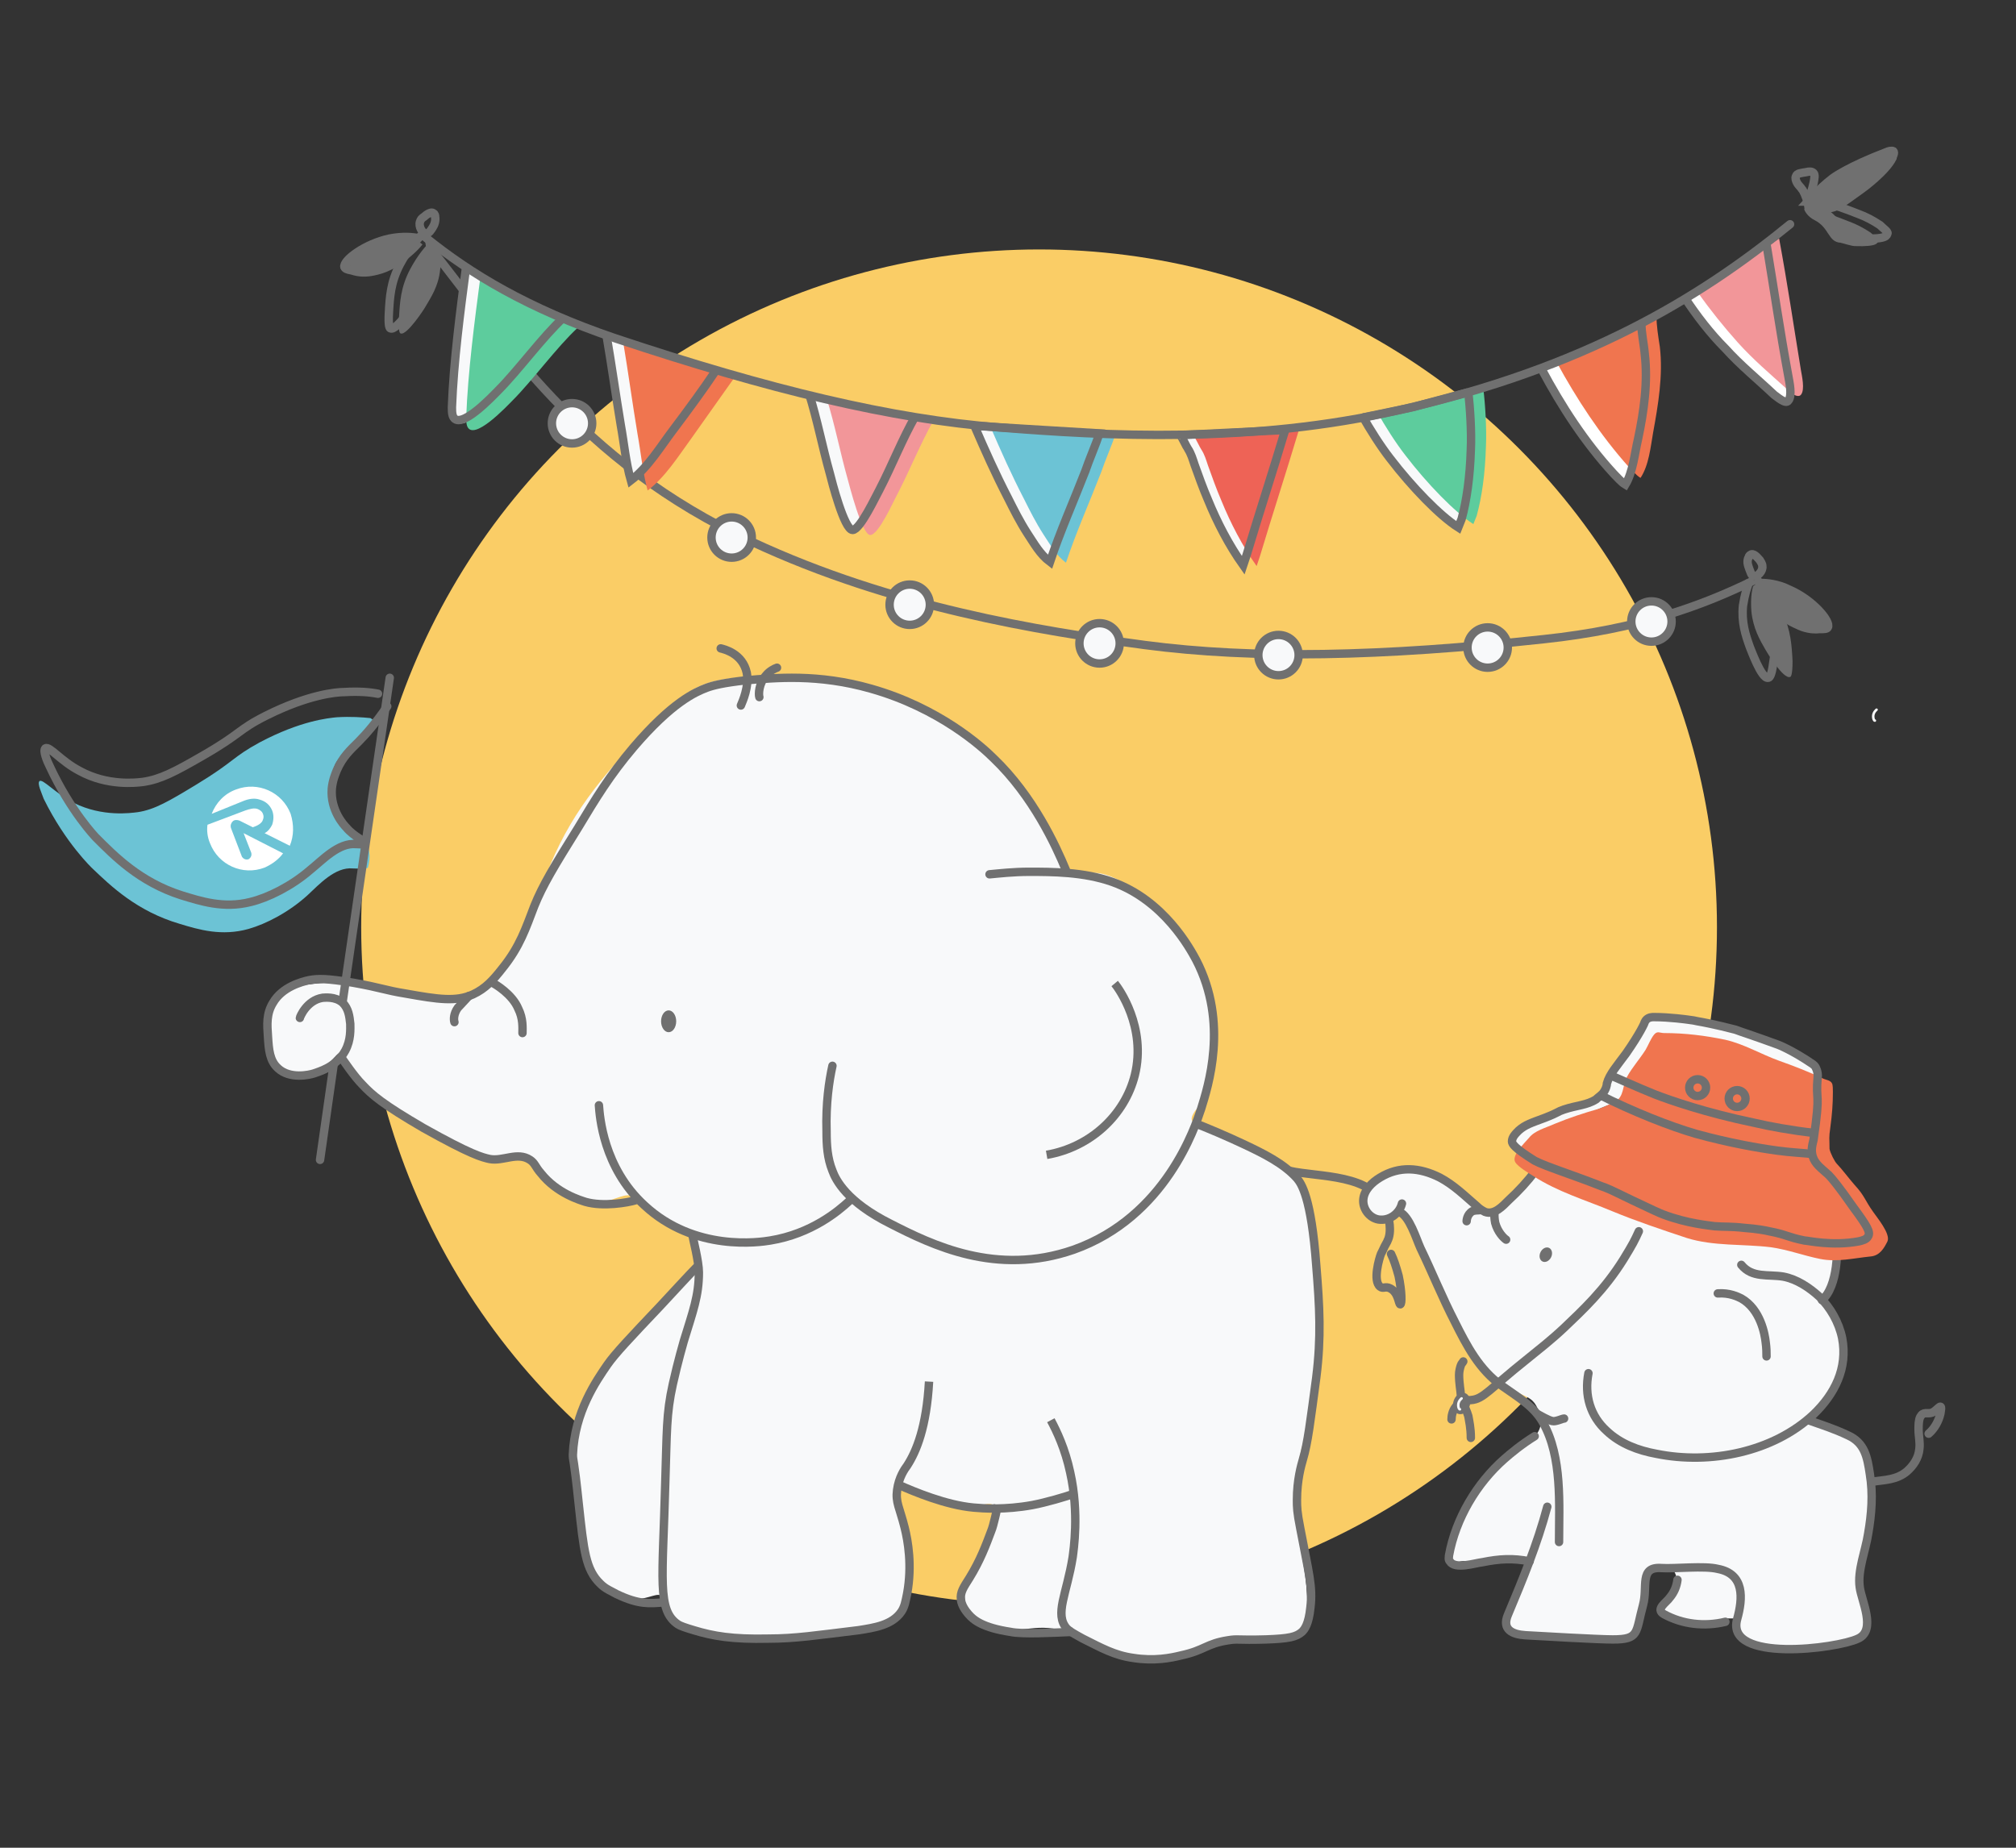 <?xml version="1.0" encoding="utf-8"?>
<!-- Generator: Adobe Illustrator 19.1.0, SVG Export Plug-In . SVG Version: 6.00 Build 0)  -->
<svg version="1.1" xmlns="http://www.w3.org/2000/svg" xmlns:xlink="http://www.w3.org/1999/xlink" x="0px" y="0px"
	 viewBox="0 0 240 220" style="enable-background:new 0 0 240 220;" xml:space="preserve">
<rect x="0" y="0" width="240" height="220" fill="#333333" stroke="none"/>
<style type="text/css">
	.st0{fill:#FACD66;}
	.st1{fill:#F8F9FA;}
	.st2{fill:#55B599;}
	.st3{fill:#F29699;}
	.st4{fill:#6CC3D5;}
	.st5{fill:none;stroke:#707070;stroke-linecap:round;stroke-miterlimit:10;}
	.st6{fill:#FFFFFF;}
	.st7{fill:#5DCC9D;}
	.st8{fill:#F0754F;}
	.st9{fill:none;stroke:#707070;stroke-miterlimit:10;}
	.st10{fill:#707070;}
	.st11{fill:none;stroke:#231F20;stroke-miterlimit:10;}
	.st12{fill:none;stroke:#8895A7;stroke-miterlimit:10;}
	.st13{fill:#707070;stroke:#231F20;stroke-width:2;stroke-miterlimit:10;}
	.st14{fill:#F3969A;}
	.st15{stroke:#707070;stroke-linecap:round;stroke-miterlimit:10;}
	.st16{fill:#6CC3D5;stroke:#707070;stroke-width:2;stroke-miterlimit:10;}
	.st17{fill:#F8F9FA;stroke:#707070;stroke-width:0;stroke-miterlimit:10;}
	.st18{fill:#F8F9FA;stroke:#F8F9FA;stroke-miterlimit:10;}
	.st19{fill:#707070;stroke:#707070;stroke-miterlimit:10;}
	.st20{fill:#DBEAF9;}
	.st21{fill:none;stroke:#FACD66;stroke-width:3;stroke-linecap:round;stroke-miterlimit:10;}
	.st22{fill:none;stroke:#F8F9FA;stroke-width:0.3;stroke-linecap:round;stroke-miterlimit:10;}
	.st23{fill:#F0754F;stroke:#707070;stroke-linecap:round;stroke-miterlimit:10;}
	.st24{fill:#F0754F;stroke:#707070;stroke-miterlimit:10;}
	.st25{fill:#F29699;stroke:#707070;stroke-miterlimit:10;}
	.st26{fill:#F0754F;stroke:#231F20;stroke-linecap:round;stroke-miterlimit:10;}
	.st27{fill:#707070;stroke:#707070;stroke-linecap:round;stroke-miterlimit:10;}
	.st28{fill:#F8F9FA;stroke:#707070;stroke-miterlimit:10;}
	.st29{fill:#EE6356;}
	.st30{fill:none;stroke:#6D6A69;stroke-linecap:round;stroke-miterlimit:10;}
	.st31{fill:#F9D6DA;}
	.st32{fill:none;stroke:#DC8537;stroke-miterlimit:10;}
	.st33{fill:none;stroke:#F29699;stroke-width:2;stroke-miterlimit:10;}
</style>
<g id="Layer_1">
	<circle class="st0" cx="123.7" cy="110.4" r="80.7"/>
	<path class="st5" d="M153.5,139.4c3.5,0.8,10,0.3,11.5,4.6c0.4,1,0.7,2.7,0.2,3.7c0,0.1-0.3,0.5-0.6,1.2c0,0-0.1,0.2-0.2,0.4
		c-0.2,0.5-1,3.2-0.1,3.9c0.4,0.3,0.6-0.1,1.2,0.2c1,0.5,1,1.9,1.2,1.9c0.2,0,0.2-1.5-0.2-3.4c-0.3-1.1-0.6-2-0.9-2.6"/>
	<path class="st1" d="M206.8,194.3c0.6,0.6,2.2,1.5,2.8,1.6c3.3,0.5,5.2,0.3,5.2,0.3c5.1,0.1,7-1.4,7.4-2c0.4-0.6-0.4-3.8-0.4-4.1
		c-0.1-1-0.1-1.3-0.3-2.5c-0.4-2.2,1-3.3,0.9-5.6c0-1.1,0.4-1.8,0.3-2.6c0-0.7,0.2-3.8,0.1-4.5c-0.3-2.2-1.4-3.2-2.3-3.9
		c-1-0.7-0.9-0.2-2.6-1.1c-0.8-0.4-0.8-0.3-1.6-0.6c-0.4-0.2-1.9,0.2-1.3-0.1c1.5-0.8,2.4-2,2.9-2.9c0.2-0.3,1.1-1.7,1.4-3.7
		c0.1-0.9,0.5-3.1-0.7-5.1c-1.5-2.5-1.2-2.3-2.3-3.8c-0.4-0.6,0.9,1.5,1.3,0.6c1.1-2.7,1.7-5.8,1.4-7.6c-0.3-1.6-5.3-7.7-8.1-10.6
		c-3.8-3.8-8.4-4.4-10.1-4.6c-0.7-0.1-3.1-0.3-6.2,0.2c-1.1,0.2-2.3,0.4-3.7,1c-0.4,0.2-3.6,2-6.2,5.1c-1.8,2.1-2.1,2.6-3.9,4.2
		c-1.7,1.5-2,2.5-3,2.5c-0.9,0-1.3-0.9-2.6-1.8c-1.5-1.1-1.1-1.2-2.3-1.9c-1.5-0.9-3.4-1.8-4.2-1.9c-0.9-0.1-2.2,0.1-3.3,0.6
		c-0.6,0.2-2.5,1.6-2.9,2.4c-0.4,0.8,0.5,2.5,1.1,2.8c0.5,0.3,0.9-0.1,1.8,0.2c0,0,1.2-0.8,1.7-0.3c1.5,1.4,3.8,8,5.3,11.3
		c0.8,1.7,1.8,3.9,3.8,6.2c1.3,1.4,2.8,2.6,3.2,2.9c1.7,1.3,2.8,1.1,3.5,2.4c0.5,0.9,0.8,2.1,0.2,3.1c-0.3,0.5-0.7,0.8-1,1
		c0,0-1.7,1-4.1,3.2c-1.2,1-0.5,0.9-3.6,5.4c-1,1.4-2,4.6-1.7,5.5c0.3,0.9,1.1,0.1,1.8,0.3c1.1,0.5,2.2-0.8,5.1-0.5
		c1.6,0.2,2.1,0.3,2.3,0.6c0.2,0.4-0.2,0.7-0.9,2c-0.4,0.7-0.7,1.7-1.4,3.6c-0.4,1.2-0.5,1.6-0.3,2c0.2,0.4,0.7,0.6,1.5,0.7
		c2.2,0.5,4.8,0.4,4.8,0.4c2.6,0.3,2.7,0,3.3,0c1.2,0,2.4,0.4,3.1,0.2c0.5-0.1,1.6,0.5,2.9-1.3c0.7-1,0.3-3.1,0.9-5.4
		c0.3-1.2,0.8-1.4,1-1.6c0.9-0.6,3.6,0,2.5,2.4c-0.6,1.2-2.6,2.6-1.3,2.9c0.5,0.1,4.1,1.4,4.5,1.4l3-0.6h1L206.8,194.3z"/>
	<path class="st4" d="M44.1,85.5c-1-0.1-2.3-0.2-4-0.1c-1,0.1-4.3,0.4-9.2,3c-3.3,1.8-2.9,2.2-7.5,5c-3.3,2-5,3-7,3.3
		c-0.8,0.1-4.2,0.6-7.6-1.1c-2.3-1.2-3.7-2.9-4.1-2.6c-0.3,0.3,0.3,1.5,0.5,2.1c2.6,5.3,5.8,8.3,5.8,8.3c2.2,2.1,5.3,5.1,10.4,6.6
		c2.3,0.7,5,1.5,8.2,0.6c2.1-0.6,4.8-2,7-4c1.4-1.3,3.3-3.4,5.4-3.2c0.3,0,1.7,0.1,1.8-0.1c0.1-0.3,0.6-2.1-0.5-3.2
		c-0.2-0.2-2.2-0.4-3.1-2.9c-0.3-0.9-1-2-0.9-2.5c0.3-1.7,0.1-3.3,1-4.3c0.9-0.9,2.9-2.7,4.1-4.7"/>
	<path class="st1" d="M215.6,137.8c0.3,0.9,0.9,1.3,1.9,2.2c0.4,0.4,1.3,1.5,2.9,3.8c1.7,2.3,2.1,3,1.8,3.5
		c-0.2,0.4-0.7,0.5-1.1,0.6c-3.2,0.6-6.1-0.1-6.5-0.1c-2-0.4-2.1-0.7-4.2-1.1c-0.4-0.1-1.5-0.3-2.9-0.4c-1.8-0.2-2.3-0.1-3.6-0.2
		c-0.6-0.1-3.2-0.3-6.1-1.4c-0.3-0.1-1.4-0.6-3.7-1.7c-1.7-0.8-2.2-1.1-3.2-1.5c-0.6-0.2-1-0.4-3.2-1.2c-3.9-1.4-4.4-1.6-5.2-2
		c-2.4-1.5-2.7-2-2.7-2.3c0-0.5,0.4-0.9,0.8-1.3c0.8-0.7,1.5-0.9,3.1-1.5c1.8-0.7,1.4-0.7,2.3-1c1.5-0.5,2.7-0.5,3.8-1.2
		c0.2-0.2,0.5-0.4,0.8-0.7c0.4-0.5,0.5-1,0.5-1.2c0.3-1.1,1.2-2.1,2.3-3.6c1.6-2.3,2.2-3.6,2.2-3.7c0,0,0.1-0.2,0.2-0.3
		c0.3-0.3,0.7-0.3,0.9-0.3c1.9,0,4,0.3,4,0.3c0.8,0.1,0.7,0.1,1.2,0.2c0.6,0.1,2.2,0.4,4.5,1c0.5,0.2,2.1,0.7,5.1,1.8
		c0,0,1.6,0.6,4.1,2.3c0.1,0.1,0.3,0.2,0.4,0.5c0.2,0.4,0.2,0.8,0.2,0.9c-0.3,3.4,0.4,1.4-0.5,7.6
		C215.5,136.6,215.4,137.2,215.6,137.8z"/>
	<path class="st6" d="M195.5,38.5c0,1.2,0.2,2.4,0.4,3.7c0.4,3.4-0.2,6.9-0.8,10.2c-0.3,1.7-0.5,3.9-1.5,5.4
		c-0.5-0.3-0.9-0.8-1.4-1.3c-3.4-3.8-6.2-8.1-8.6-12.5L195.5,38.5z"/>
	<path class="st6" d="M210.4,29.1c1,5.4,1.7,10.2,2.6,15.7c0.1,0.6,0.5,2.3,0,2.9c-0.4,0.5-1.5-0.4-1.7-0.7c-2-1.8-4-3.5-5.8-5.5
		c-1.7-1.9-3.3-3.9-4.8-6L210.4,29.1z"/>
	<path class="st1" d="M162.6,49.9l5.9-1.2l6.6-1.7c0.2,1.6,0.4,4.6,0.3,6.7c-0.1,3.4-0.5,6.1-1.1,8.3l-0.4,1
		c-2.2-1.4-5.5-4.8-8.1-8.2C164.7,53.3,163.3,51.1,162.6,49.9"/>
	<path class="st7" d="M164.1,49.3l5.9-1.2l6.6-1.7c0.2,1.6,0.4,4.6,0.3,6.7c-0.1,3.4-0.5,6.1-1.1,8.3l-0.4,1
		c-2.2-1.4-5.5-4.8-8.1-8.2C166.2,52.8,164.8,50.6,164.1,49.3"/>
	<path class="st8" d="M197.2,37.6c0,1.2,0.2,2.4,0.4,3.7c0.4,3.4-0.2,6.9-0.8,10.2c-0.3,1.7-0.5,3.9-1.5,5.4
		c-0.5-0.3-0.9-0.8-1.4-1.3c-3.4-3.8-6.2-8.1-8.6-12.5L197.2,37.6z"/>
	<path class="st3" d="M211.8,28.4c1,5.4,1.7,10.2,2.6,15.7c0.1,0.6,0.5,2.3,0,2.9c-0.4,0.5-1.5-0.4-1.7-0.7c-2-1.8-4-3.5-5.8-5.5
		c-1.7-1.9-3.3-3.9-4.8-6L211.8,28.4z"/>
	<path class="st1" d="M152.9,51.5c-1.5,5-3.1,9.9-4.6,14.9l-0.4,1.2c-1.7-2.4-3.1-5.1-4.2-7.8c-0.6-1.4-1.1-2.8-1.6-4.2
		c-0.2-0.6-0.4-1.3-0.8-1.9c-0.1-0.1-0.8-1.6-0.9-1.6L152.9,51.5z"/>
	<path class="st1" d="M131.1,51.7c-0.4,1.2-1.3,3.3-1.7,4.5c-1.4,3.6-3,7.2-4.2,10.8c-1.2-0.9-1.9-2.2-2.7-3.4
		c-0.9-1.4-1.6-2.8-2.3-4.2c-1.5-2.9-2.7-5.6-4-8.6L131.1,51.7z"/>
	<path class="st4" d="M132.8,51.7c-0.4,1.2-1.3,3.3-1.7,4.5c-1.4,3.6-3,7.2-4.2,10.8c-1.2-0.9-1.9-2.2-2.7-3.4
		c-0.9-1.4-1.6-2.8-2.3-4.2c-1.5-2.9-2.7-5.6-4-8.6L132.8,51.7z"/>
	<path class="st1" d="M109,49.6c-1.6,2.9-2.8,5.9-4.3,8.8c-0.4,0.7-2.2,4.8-3.2,4.8c-1,0-2.5-6-2.7-6.7c-0.9-3.2-1.5-6.4-2.5-9.6
		L109,49.6z"/>
	<path class="st3" d="M111.1,50.1c-1.6,2.9-2.8,5.9-4.3,8.8c-0.4,0.7-2.2,4.8-3.2,4.8c-1,0-2.5-6-2.7-6.7c-0.9-3.2-1.5-6.4-2.5-9.6
		L111.1,50.1z"/>
	<path class="st9" d="M208.8,69.1c-6.1,3-13.7,5.8-25,7c-19.4,2.1-34.6,2.4-47.5,0.7c-12.6-1.7-30.1-4.5-46.8-12.3
		C68.8,54.9,59.9,40.3,51,29.2"/>
	<path class="st1" d="M72.2,39.7l13.1,4.6c-1.6,2.4-3.3,4.7-5.1,7.1c-1.6,2.1-3,4.5-5.1,6.1c-0.6-2.1-0.8-4.4-1.2-6.6
		c-0.6-3.6-1.1-7.2-1.7-10.7"/>
	<path class="st1" d="M67.4,38.2c-2.5,2.3-5.4,6.3-7.8,8.7c-0.6,0.6-4.7,5-5.4,3c-0.1-0.3-0.1-0.7-0.1-1c0.2-5.4,1-11.5,1.7-16.8
		L67.4,38.2z"/>
	<path class="st8" d="M74.1,40.4L87.4,45c-1.7,2.4-3.4,4.8-5.1,7.2c-1.6,2.2-3.1,4.6-5.2,6.2c-0.6-2.2-0.8-4.5-1.2-6.7
		c-0.6-3.6-1.1-7.3-1.7-10.9"/>
	<path class="st7" d="M68.8,39c-2.5,2.3-5.4,6.3-7.8,8.7c-0.6,0.6-4.7,5-5.4,3c-0.1-0.3-0.1-0.7-0.1-1c0.2-5.4,1-11.5,1.7-16.8
		L68.8,39z"/>
	<path class="st5" d="M45,82.6c-1-0.2-2.3-0.3-4-0.2c-1,0-4.3,0.3-9.3,2.8c-3.4,1.7-2.9,2.1-7.6,4.8c-3.3,1.9-5,2.8-7.1,3.1
		c-0.8,0.1-4.2,0.5-7.5-1.3c-2.3-1.2-3.6-3-4.1-2.7c-0.3,0.3,0.2,1.5,0.5,2.1c2.5,5.4,5.5,8.5,5.5,8.5c2.2,2.2,5.2,5.3,10.2,6.9
		c2.3,0.7,5,1.6,8.2,0.8c2.1-0.5,4.9-1.9,7.1-3.8c1.5-1.2,3.4-3.3,5.5-3.1c0.3,0,0.9,0.1,1-0.1c0.1-0.3-1.2-0.7-2.2-1.9
		c-0.2-0.2-1.9-2-1.7-4.6c0.1-1,0.4-1.7,0.6-2.2c0.7-1.6,1.6-2.4,2.6-3.4c0.9-0.9,2.1-2.3,3.4-4.2"/>
	<path class="st5" d="M166.9,143.3c-0.3,1.2-1.5,2.1-2.8,1.9c-1.1-0.2-1.9-1.3-1.8-2.4c0.1-1.1,1-2,2-2.6c2.3-1.4,4.7-1.2,7.1,0
		c1.7,0.9,3,2.2,4.4,3.4c0.3,0.3,0.6,0.5,1,0.7c1.1,0.4,2.1-0.7,2.8-1.4c1.2-1.1,2.2-2.2,3.2-3.5c0.4-0.5,0.8-1,1.2-1.5
		c0.1-0.1,0.4-0.5,0.4-0.6c3.8-5.4,11-6.3,11.8-6.4c4.2-0.5,7.5,0.9,9,1.5c1.8,0.8,6.2,2.6,8.6,7.4c1.6,3.1,4.5,5.5,4.7,6.9
		c0.4,1.9,0.3,6.5-1.6,8.1"/>
	<path class="st5" d="M166.6,144.3c1.2,0.5,2,3.2,2.5,4.3c1.4,2.9,2.6,5.9,4.1,8.8c1.4,2.8,2.9,5.7,5.6,7.6c1.8,1.3,3.8,2.4,4.9,4.4
		c2.3,4.1,1.9,9.7,1.9,14.2"/>
	<path class="st5" d="M182.7,171c-1.6,1-2.8,2-3.6,2.7c-3.3,2.9-5.8,7.1-6.6,11.5c0,0.2-0.1,0.5,0.1,0.7c0.6,1,3,0.2,3.9,0.1
		c2-0.4,3.6-0.5,5.6-0.1"/>
	<path class="st5" d="M189.1,163.5c-0.5,2.6,0.2,5.1,2.2,6.9c1.6,1.5,3.7,2.3,5.9,2.7c6.4,1.3,13.9-0.2,18.7-4.7
		c2.5-2.4,4.1-5.5,3.4-9.1c-0.4-1.9-1.4-3.6-2.7-4.9c-1.2-1.1-2.7-2.1-4.3-2.4c-1.8-0.3-3.7,0.2-5-1.4"/>
	<path class="st5" d="M204.5,154c1.4-0.1,2.4,0.4,2.8,0.6c2.3,1.3,2.8,4.3,2.9,5.2c0.1,0.7,0.1,1.3,0.1,1.7"/>
	<path class="st5" d="M176.1,144.1c-0.1,0-0.5,0-0.8,0.1c-0.7,0.4-0.7,1.2-0.7,1.2"/>
	<path class="st5" d="M177.9,144.4c0,0.3,0,0.7,0.1,1.2c0.3,1.1,1,1.8,1.3,2"/>
	<path class="st5" d="M183.1,168.4c0.2,0.1,1.2,0.7,1.7,0.8c0.4,0.1,1.2-0.3,1.4-0.3"/>
	<path class="st5" d="M199.7,188.1c-0.1,0.8-0.4,1.5-0.9,2.1c-0.4,0.6-1.8,1.4-0.7,2c2.2,1.2,4.8,1.5,7.3,0.9"/>
	<ellipse transform="matrix(0.899 0.438 -0.438 0.899 84.046 -65.512)" class="st10" cx="184" cy="149.4" rx="0.7" ry="0.9"/>
	<path class="st8" d="M218.7,138.6c0.5,0.5,1.4,1.7,2.1,2.5c1.2,1.3,1.2,1.8,2.2,3.2c0.4,0.6,2.1,2.6,1.7,3.5
		c-0.4,0.8-0.9,1.7-2,1.8c-2,0.2-4,0.7-6,0.3c-2-0.4-3.8-1.1-5.9-1.4c-3.3-0.4-6.8-0.1-10-1.1c-3-1-6-2-8.9-3.2
		c-3.1-1.3-6.5-2.3-9.4-4.2c-0.5-0.3-1.8-1.1-2.1-1.6c-0.5-0.8,1-2.2,1.6-2.9c0.7-0.9,2-1.2,3.1-1.7c1.7-0.7,3.5-1.3,5.3-1.8
		c0.6-0.2,1.2-0.5,1.8-0.8c1.2-0.6,0.9-1.9,1.5-3c0.6-1.1,1.5-2.1,2.2-3.2c0.3-0.5,0.6-1.3,1-1.8c0.4-0.5,0.7-0.2,1.2-0.2
		c2.5,0,4.9,0.3,7.3,0.8c2.2,0.5,4.2,1.7,6.4,2.5c1.7,0.6,3.5,1.3,5.2,2.1c0.4,0.2,0.9,0.2,1.1,0.6c0.1,0.2,0.1,0.7,0.1,1
		c0,1.5-0.1,2.7-0.3,4.2c-0.2,1.4-0.1,1.2-0.1,2.6C217.9,137.3,218.4,138.3,218.7,138.6z"/>
	<path class="st9" d="M215.8,137.7c0.3,0.9,0.9,1.3,1.9,2.2c0.4,0.4,1.3,1.5,2.9,3.8c1.7,2.3,2.1,3,1.8,3.5
		c-0.2,0.4-0.7,0.5-1.1,0.6c-3.2,0.6-6.1-0.1-6.5-0.1c-2-0.4-2.1-0.7-4.2-1.1c-0.4-0.1-1.5-0.3-2.9-0.4c-1.8-0.2-2.3-0.1-3.6-0.2
		c-0.6-0.1-3.2-0.3-6.1-1.4c-0.3-0.1-1.4-0.6-3.7-1.7c-1.7-0.8-2.2-1.1-3.2-1.5c-0.6-0.2-1-0.4-3.2-1.2c-3.9-1.4-4.4-1.6-5.2-2
		c-2.4-1.5-2.7-2-2.7-2.3c0-0.5,0.4-0.9,0.8-1.3c0.8-0.7,1.5-0.9,3.1-1.5c1.8-0.7,1.4-0.7,2.3-1c1.5-0.5,2.7-0.5,3.8-1.2
		c0.2-0.2,0.5-0.4,0.8-0.7c0.4-0.5,0.5-1,0.5-1.2c0.3-1.1,1.2-2.1,2.3-3.6c1.6-2.3,2.2-3.6,2.2-3.7c0,0,0.1-0.2,0.2-0.3
		c0.3-0.3,0.7-0.3,0.9-0.3c1.9,0,4,0.3,4,0.3c0.8,0.1,0.7,0.1,1.2,0.2c0.6,0.1,2.2,0.4,4.5,1c0.5,0.2,2.1,0.7,5.1,1.8
		c0,0,1.6,0.6,4.1,2.3c0.1,0.1,0.3,0.2,0.4,0.5c0.2,0.4,0.2,0.8,0.2,0.9c-0.3,3.4,0.4,1.4-0.5,7.6
		C215.7,136.5,215.6,137,215.8,137.7z"/>
	<path class="st9" d="M215.8,137.4c-0.9-0.1-2.8-0.2-4.2-0.4c-2.2-0.3-5.7-0.9-9.7-2c-3.1-0.9-7.4-2.6-11.6-4.7"/>
	<path class="st9" d="M216,134.9c-2.7-0.3-5.4-0.8-7.1-1.2c-5.8-1.2-10.1-2.7-11.9-3.4c-2-0.8-4.4-1.9-5.6-2.4"/>
	<circle class="st9" cx="206.8" cy="130.8" r="1"/>
	<circle class="st9" cx="202.1" cy="129.5" r="1"/>
	<path class="st5" d="M195.1,146.6c-0.5,1.1-0.7,1.5-1.8,3.3c-2.3,3.7-4.9,6.1-7.1,8.2c-1.6,1.5-2.9,2.5-4.5,3.8
		c-4.4,3.5-5.1,4.7-6.6,4.8c-0.3,0-1.3,0.1-1.8,0.8c-0.4,0.5-0.5,1.1-0.5,1.5"/>
	<path class="st5" d="M175.1,171.2c0-1.2-0.2-2-0.3-2.6c-0.4-1.3-0.8-1.5-0.9-2.6c0-0.3-0.2-1.3-0.2-2.3v0c0-0.4,0.1-0.8,0.2-1.1
		c0.1-0.3,0.2-0.3,0.3-0.5"/>
	
		<ellipse transform="matrix(-0.956 -0.294 0.294 -0.956 291.411 378.067)" class="st10" cx="174.2" cy="167.1" rx="1" ry="1.3"/>
	<path class="st22" d="M174,166.5c0,0-0.4,0.3-0.4,0.8c0,0.3,0.1,0.5,0.2,0.5"/>
	<path class="st19" d="M50,28.4c-0.8-0.2-2.1-0.3-3.6,0c-2.9,0.6-5.6,2.6-5.4,3.4c0.1,0.2,0.3,0.3,0.9,0.4c0.9,0.3,1.7,0.3,2.6,0.1
		c2-0.4,3.3-1.5,4-2.1c0.6-0.5,1.1-1,1.4-1.4"/>
	<path class="st9" d="M51.1,28.6c0.1,0.7,0.3,1.7,0.1,2.9c-0.2,2-1.1,3.3-1.8,4.5c-0.1,0.2-2.2,3.4-2.9,3.1c-0.1,0-0.3-0.2-0.2-1.9
		c0.1-1.8,0.2-3.6,1.3-5.7c0.9-1.7,1.9-2.9,2.7-3.6"/>
	<path class="st9" d="M50.7,27.8c-0.4,0-0.9-0.8-0.7-1.4c0.1-0.3,0.2-0.4,0.5-0.6c0.1-0.1,0.8-0.7,1.1-0.4c0.2,0.1,0.2,0.3,0.2,0.4
		c0.1,0.5-0.1,1-0.3,1.3C51.3,27.4,51.1,27.8,50.7,27.8z"/>
	<path class="st9" d="M55.5,31.7c-0.7,5.3-1.5,11.4-1.7,16.8c0,0.3,0,0.7,0.1,1c0.7,2,4.8-2.4,5.4-3c2.4-2.4,5.3-6.4,7.8-8.7"/>
	<path class="st9" d="M85.3,44c-1.6,2.4-3.3,4.7-5.1,7.1c-1.6,2.1-3,4.5-5.1,6.1c-0.6-2.1-0.8-4.4-1.2-6.6
		c-0.6-3.6-1.1-7.2-1.7-10.7"/>
	<path class="st9" d="M96.3,46.8c1,3.2,1.6,6.4,2.5,9.6c0.2,0.8,1.7,6.7,2.7,6.7c0.9,0,2.8-4.1,3.2-4.8c1.5-2.9,2.7-6,4.3-8.8"/>
	<path class="st9" d="M130.9,51.6c-0.4,1.2-1.3,3.3-1.7,4.5c-1.4,3.6-3,7.2-4.2,10.8c-1.2-0.9-1.9-2.2-2.7-3.4
		c-0.9-1.4-1.6-2.8-2.3-4.2c-1.5-2.9-2.7-5.6-4-8.6L130.9,51.6z"/>
	<path class="st9" d="M162.3,49.7c0.7,1.3,2.1,3.5,3.2,4.9c2.6,3.4,5.9,6.8,8.1,8.2l0.4-1c0.6-2.2,1-5,1.1-8.3
		c0.1-2.1-0.1-5.1-0.3-6.7"/>
	<path class="st9" d="M183.5,43.9c2.4,4.5,5.2,8.8,8.6,12.5c0.4,0.4,0.9,1,1.4,1.3c0.9-1.5,1.1-3.7,1.5-5.4
		c0.7-3.3,1.2-6.8,0.8-10.2c-0.1-1.2-0.4-2.4-0.4-3.7"/>
	<path class="st9" d="M200.6,35.5c1.4,2.1,3,4.2,4.8,6c1.8,2,3.9,3.7,5.8,5.5c0.3,0.2,1.4,1.2,1.7,0.7c0.5-0.6,0.1-2.3,0-2.9
		c-1-5.4-1.7-10.3-2.6-15.7"/>
	<path class="st9" d="M215.2,24.1c-0.2-0.7-0.5-1.4-0.7-1.6c-0.1-0.2-0.4-0.4-0.6-0.8c-0.1-0.2-0.2-0.5-0.1-0.7
		c0.1-0.4,0.7-0.4,1.2-0.5c0.4-0.1,0.7-0.1,0.9,0.1c0.2,0.2,0.1,0.7,0,1.2c-0.1,0.5-0.5,1.9-0.7,2.2"/>
	<path class="st19" d="M215.2,24C215.3,24,215.3,24,215.2,24c1.2-1.3,2.2-2.2,3-2.8c0,0,1.7-1.3,6.4-3.1c0.2-0.1,0.6-0.2,0.8-0.1
		c0.2,0.2-0.1,0.6-0.1,0.8c-0.8,1.6-3.5,3.6-3.8,3.8c-2.5,1.8-2.9,2.1-3.8,2.2c-1,0.2-1.8,0.1-2.4-0.1L215.2,24z"/>
	<path class="st9" d="M215.7,24.7c0,0.2,0.6,0.2,1.4,0.6c1.8,0.9,1.6,2.6,3.1,2.7c0.1,0,1.3,0.4,1.7,0.4c2.8,0.1,2.7-0.4,2.8-0.6
		c0.1-0.2-0.5-0.6-0.9-1c-0.9-0.6-1.7-1-2.5-1.3c-1.8-0.7-2.8-1.1-3.5-1.1C216.8,24.4,215.7,24.5,215.7,24.7z"/>
	<path class="st19" d="M209.4,69.4c0.9,0,2.2,0.1,3.6,0.8c2.8,1.2,5,3.8,4.6,4.5c-0.1,0.2-0.4,0.2-1,0.2c-0.9,0.1-1.8-0.1-2.6-0.5
		c-1.9-0.8-3-2.2-3.5-2.9c-0.5-0.7-0.8-1.2-1-1.7"/>
	<path class="st9" d="M208.3,69.2c-0.3,0.6-0.6,1.6-0.8,2.9c-0.2,2,0.3,3.5,0.8,4.9c0.1,0.2,1.4,3.9,2.2,3.7c0.1,0,0.4-0.1,0.6-1.8
		c0.3-1.8,0.5-3.6-0.1-5.9c-0.5-1.9-1.3-3.3-1.9-4.1"/>
	<path class="st9" d="M208.8,68.6c0.4,0.1,1.1-0.6,1-1.2c0-0.3-0.2-0.5-0.3-0.7c-0.1-0.1-0.6-0.8-1-0.7c-0.2,0.1-0.3,0.2-0.3,0.3
		c-0.3,0.5-0.1,1,0,1.3C208.4,68.1,208.5,68.6,208.8,68.6z"/>
	<circle class="st28" cx="68.1" cy="50.4" r="2.4"/>
	<circle class="st28" cx="87.1" cy="64" r="2.4"/>
	<circle class="st28" cx="108.3" cy="72" r="2.4"/>
	<circle class="st28" cx="130.9" cy="76.6" r="2.4"/>
	<circle class="st28" cx="152.2" cy="78" r="2.4"/>
	<circle class="st28" cx="177.1" cy="77.1" r="2.4"/>
	<circle class="st28" cx="196.6" cy="74" r="2.4"/>
	<path class="st29" d="M154.6,51.3c-1.5,5-3.1,9.9-4.6,14.9l-0.4,1.2c-1.7-2.4-3.1-5.1-4.2-7.8c-0.6-1.4-1.1-2.8-1.6-4.2
		c-0.2-0.6-0.4-1.3-0.8-1.9c-0.1-0.1-0.8-1.6-0.9-1.6L154.6,51.3z"/>
	<path class="st5" d="M50.7,28.3c5.2,4.2,12,8.4,22.6,12c18.3,6.1,32.9,9.6,45.7,10.6c12.5,1,29.9,2,47.7-2.1
		c21.9-5,35.5-13.2,46.4-22.1"/>
	<path class="st9" d="M153,51.2c-1.5,5-3.1,9.9-4.6,14.9l-0.4,1.2c-1.7-2.4-3.1-5.1-4.2-7.8c-0.6-1.4-1.1-2.8-1.6-4.2
		c-0.2-0.6-0.4-1.3-0.8-1.9c-0.1-0.1-0.8-1.6-0.9-1.6L153,51.2z"/>
	<polyline class="st9" points="174.8,46.7 168.1,48.5 162.3,49.7 	"/>
	<path class="st22" d="M223.4,84.5c0,0-0.4,0.3-0.4,0.8c0,0.3,0.1,0.5,0.2,0.5"/>
	<g>
		<path class="st6" d="M28.9,95.4c0.7-0.3,1.4-0.4,2-0.2c0.7,0.2,1.2,0.6,1.5,1.3c0.2,0.5,0.2,1.1,0,1.7c-0.2,0.4-0.5,0.8-0.9,1
			l3,1.5c0.5-1.2,0.5-2.5,0.1-3.8c-1-2.6-3.9-3.9-6.5-2.9c-1.4,0.5-2.4,1.6-2.9,2.9L28.9,95.4z"/>
		<path class="st6" d="M29,99.2l0.9,2.3c0.1,0.3,0,0.6-0.3,0.8c-0.3,0.1-0.6,0-0.8-0.3l-1.3-3.4c-0.1-0.3,0-0.6,0.2-0.8
			c0.2-0.2,0.5-0.2,0.8-0.1l1.6,0.8c0.6-0.2,1.1-0.5,1.2-0.9c0.1-0.2,0.1-0.5,0-0.7c-0.1-0.3-0.4-0.5-0.7-0.6
			c-0.4-0.1-0.8,0-1.4,0.2l-4.5,1.7c0,0,0,0,0,0c-0.1,0.7,0,1.5,0.3,2.2c1,2.6,3.9,3.9,6.5,2.9c0.9-0.4,1.7-1,2.2-1.7L29,99.2z"/>
	</g>
	<path class="st1" d="M54.5,118.8c-1,0.1-1.8,0.1-3.6-0.1c-2.6-0.3-3.9-0.4-4.4-0.5c-2.9-0.6-2.9-1.3-4.9-1.4
		c-0.7,0-1.8,0.1-3.9,0.3c-1.7,0.2-2.6,0.3-3,0.5c-2,1-2.7,3.3-2.8,3.8c-0.2,0.9-0.9,3.1,0.5,4.8c1.1,1.4,2.8,1.6,3,1.6
		c2,0.2,3.7-1.2,3.8-1.3c0.7-0.6,1.1-1.3,1.5-1.2c0.3,0.1,0.3,0.6,0.4,1.1c0.1,0.6,0.4,1.3,2.1,2.7c2.7,2.3,6.2,4.3,10.4,7
		c1.5,1,2.9,1.9,4.8,1.9c0.7,0,1.5-0.6,2.8-0.5c1.2,0.1,1.7,0.4,1.9,0.5c0.6,0.4,0.7,0.9,1.1,1.5c0.6,1,1.5,1.5,2.6,2.2
		c0.9,0.5,2.7,1.6,4.8,1.4c1.8-0.2,2.8-1.2,4-0.6c0.4,0.2,0.6,0.5,1,0.8c0.9,1,2.3,2,3.9,2.7c1.1,0.5,1.5,0.4,2,0.9
		c0.7,0.8,0.5,1.9,0.5,2.3c-0.2,1.2-0.8,2.1-1.7,3.2c-1.5,1.8-2.8,2.9-3.8,3.9c-0.2,0.1-2.1,2-3.5,3.7c-1.6,1.9-4.2,5-5.3,9.5
		c-0.4,1.5-0.4,2.6-0.5,4.5c-0.1,4.3,0.6,7.2,1.6,11.1c0.3,1.2,0.5,1.9,1.1,2.7c0.1,0.1,2,2.6,4.7,2.6c1.7,0,2.7-0.9,3.3-0.3
		c0.4,0.4,0.1,0.8,0.4,1.5c0.4,1.1,1.5,1.6,2.1,1.9c3.3,1.7,9.5,1.7,9.5,1.7c5.9,0,5.1-0.8,12.9-1.7c0.6-0.1,1.8-0.2,2.7-1.1
		c1-0.9,1.2-2.3,1.4-3.9c0.1-1,0.3-3-0.2-5.4c-0.2-1-0.6-2.4-0.7-4.5c-0.1-1-0.1-1.7,0.3-1.9c0.4-0.2,1,0.2,1.7,0.6
		c0.5,0.3,3.4,2.1,6.2,2.1c1.6,0,2.7-0.7,3.1-0.1c0.2,0.3,0.1,0.8-0.1,1.3c-0.8,2.6-1.5,4.1-1.5,4.1c-1.3,2.7-2,4-2,4.1
		c-0.1,0.2-0.4,0.6-0.5,1.1c-0.1,1,0.5,1.9,0.7,2.2c0.8,1,1.9,1.4,2.6,1.6c3.8,1.1,5.5-0.6,9.2,0.5c0.4,0.1,1.1,0.4,2.6,1
		c3.9,1.6,3.9,1.9,5.2,2.2c2.7,0.6,5.1-0.1,6.2-0.5c1.6-0.5,2.2-1,4.4-1.5c0.9-0.2,1.7-0.4,2.7-0.5c2.1-0.1,2.8,0.3,4.8-0.1
		c1-0.2,1.6-0.3,2.1-0.7c0.9-0.8,1-2,0.9-4.1c-0.2-3.6-0.8-4.9-1.1-8.4c-0.1-1.3-0.3-2.8-0.2-4.6c0.1-3.3,0.9-5.4,1.5-7.4
		c0.7-2.6,0.9-5.3,1.1-10.7c0-0.9,0.5-9.7-1.4-16.1c-0.3-0.9-0.7-2.3-1.9-3.5c-0.6-0.7-1.8-1.3-4.1-2.5c-4-2-6-3-6.9-3.1
		c-0.1,0-0.6,0-0.7-0.3c-0.2-0.4,0.4-1.2,0.6-1.4c0.8-1,1-2.6,1.4-5.8c0.3-2.5,0.6-5.4-0.3-8.8c-1.3-4.8-4.3-7.9-5.7-9.1
		c-2.1-1.8-5.5-4.9-8.5-4.3c-0.5,0.1-2,0.5-2.8-0.3c-0.5-0.4-0.5-1.1-0.6-1.2c-0.3-2.3-4.3-8-6.2-10.3c-4.8-5.8-11.2-8.2-13.6-9.2
		c-4.8-1.8-8.5-2-12.9-2.3c-6.4-0.4-8.9,0.5-10,1c-1.9,0.9-3.3,2-5.7,4.5c-5.1,5.4-9.2,9.8-12.1,16.8c-1.4,3.6-2.6,5.9-4.8,10.5
		c-0.5,1.1-1.6,3.3-3.8,4.3C56,118.6,54.8,118.8,54.5,118.8z"/>
	<line class="st5" x1="40.8" y1="119.2" x2="46.4" y2="80.7"/>
	<line class="st5" x1="38.1" y1="138.1" x2="39.7" y2="126.9"/>
	<path class="st10" d="M52.3,29.2c0.1,0.7,0.3,1.7,0.1,2.9c-0.2,2-1.1,3.3-1.8,4.5c-0.1,0.2-2.2,3.4-2.9,3.1c-0.1,0-0.3-0.2-0.2-1.9
		c0.1-1.8,0.2-3.6,1.3-5.7c0.9-1.7,1.9-2.9,2.7-3.6"/>
	<path class="st10" d="M208.7,69.8c-0.2,0.7-0.3,1.7-0.2,3c0.2,2,1,3.4,1.7,4.6c0.1,0.2,2.1,3.5,2.9,3.2c0.1,0,0.3-0.2,0.3-1.9
		c-0.1-1.9-0.2-3.6-1.2-5.8c-0.8-1.7-1.9-2.9-2.7-3.7"/>
	<path class="st10" d="M214.8,24.9c0,0.2,0.4,0.9,1.2,1.3c1.8,0.9,1.6,2.6,3.1,2.7c0.1,0,1.3,0.4,1.7,0.4c2.8,0.1,2.7-0.4,2.8-0.6
		c0.1-0.2-0.5-0.6-0.9-1c-0.9-0.6-1.7-1-2.5-1.3c-1.8-0.7-2.8-1.1-3.5-1.1C215.7,25.2,214.8,24.7,214.8,24.9z"/>
	<path class="st5" d="M88.2,84c0.2-0.5,1-2.2,0.7-3.9c-0.5-2.3-2.7-2.8-3.1-2.9"/>
	<path class="st5" d="M92.5,79.5c-0.3,0.1-0.9,0.4-1.3,0.9c-0.9,1-0.9,2.3-0.8,2.6"/>
	<path class="st9" d="M132.7,117.1c0.5,0.6,3.8,5.2,2.4,10.9c-1.2,4.8-5.3,8.6-10.5,9.5"/>
</g>
<g id="Layer_2">
	<path class="st5" d="M71.3,131.6c0.1,1.3,0.5,7.4,5.4,11.9c6,5.6,13.8,4.4,15,4.2c4.9-0.8,8.1-3.5,9.4-4.7"/>
	<path class="st5" d="M62.2,123c0-0.6,0.1-1.7-0.5-2.9c-0.7-1.7-2.7-2.9-3.1-3.1"/>
	<path class="st5" d="M35.7,121.2c0-0.1,0.8-2.1,2.7-2.4c0.2,0,1.5-0.2,2.4,0.6c0.7,0.7,0.8,1.6,0.9,2.5c0,0.6,0.1,1.9-0.6,3.2
		c-1.1,2-3.2,2.5-3.7,2.7c-0.6,0.2-2.9,0.7-4.3-0.6c-1-0.9-1.1-2.2-1.2-3.8c-0.1-1.4-0.2-2.7,0.6-4c1.1-1.9,3.4-2.5,4.3-2.7
		c1.1-0.2,2.1-0.2,5.2,0.3c3.4,0.6,3.8,0.9,6.3,1.3c3.9,0.7,6,1,8,0.1c1.5-0.7,2.4-1.7,3.5-3.1c2.1-2.6,2.8-4.8,3.8-7.4
		c1-2.5,2.4-4.8,5.2-9.3c2.1-3.5,3.8-6.3,6.6-9.6c4.6-5.4,7.4-6.6,8.7-7.1c0.8-0.3,2-0.6,4.7-0.9c3.5-0.3,8.6-0.8,14.9,1
		c8.1,2.3,13.2,6.9,14.6,8.3c4.7,4.5,7.4,10.4,8.6,13.3"/>
	<path class="st5" d="M117.8,104.1c1.1-0.1,2.8-0.3,4.7-0.3c2.7,0,6.5,0,9.9,1.2c6.2,2.2,9.3,8,10,9.3c3.9,7.5,1.4,15.1,0.6,17.7
		c-0.7,2.1-4.2,12.9-15.2,16.8c-9.2,3.2-16.9-0.6-21.8-3.1c-5.2-2.6-6.5-5.2-6.9-6.3c-0.6-1.5-0.7-3-0.7-4.7c-0.1-3.3,0.3-6,0.7-7.8
		"/>
	<path class="st9" d="M83,150.8c-0.8,0.8-3,3.2-4.4,4.7c-3.6,3.8-5.4,5.7-6.3,7c-1.3,1.9-3.9,5.6-4.1,10.7c0,0.8,0.1,0.1,0.7,5.9
		c0.6,5.5,0.8,7.8,2.6,9.5c0.6,0.6,1.2,0.8,1.9,1.2c2.7,1.3,4,1.1,5.5,1"/>
	<path class="st9" d="M82.4,146.9c0.1,0.6,0.8,3.3,0.8,4.6c0,2.8-0.7,4.6-1.8,8.2c0,0-0.7,2.4-1.3,5.1c-0.8,3.6-0.7,5.7-0.9,11.7
		c-0.3,11.6-1,15.2,1.5,16.9c0.3,0.2,0.9,0.4,1.9,0.7c2.3,0.7,4.6,1.1,8.9,1c3.2,0,5.7-0.4,10.7-1c1.9-0.3,4-0.6,5.1-2.2
		c0.4-0.6,0.5-1.2,0.7-2.2c0.6-3.3,0.1-6.2-0.3-7.8c-0.6-2.4-1.1-3-0.9-4.5c0.2-1.5,0.9-2.5,1.2-2.9c1.1-1.7,2.3-4.6,2.6-10"/>
	<path class="st9" d="M125.1,169.1c0.7,1.3,1.7,3.4,2.3,6.2c1.1,4.9,0.4,9.3,0.3,10.1c-0.7,4.4-2.2,6.8-0.7,8.5
		c0.3,0.3,0.8,0.6,1.9,1.2c2.2,1.1,3.8,2,6,2.3c2.5,0.4,4.5,0,5.7-0.3c2.8-0.6,3-1.4,5.6-1.8c1.2-0.2,1,0,4.5-0.1
		c2.8-0.1,3.6-0.3,4.3-0.9c0.3-0.3,0.8-0.9,1-2.9c0.3-2.5-0.2-4.1-1.2-9.4c-0.4-2-0.4-2.6-0.4-3.4c0-2.4,0.5-4.1,0.7-4.8
		c0.6-2,0.9-4.6,1.6-9.8c0.6-4.8,0.4-8.4,0-13.3c-0.6-8.2-1.8-9.8-2.3-10.4c-1.6-1.8-4.1-3-6.2-4c-1.9-0.9-4.9-2.2-6.1-2.6"/>
	<path class="st9" d="M107,176.8c1.8,0.8,5.6,2.4,8.9,2.7c1.1,0.1,3.7,0.3,7-0.3c1.6-0.3,4-1,5.1-1.4"/>
	<path class="st9" d="M127.7,194.3c-2.4,0.1-6,0.3-7.4,0c-3.3-0.5-4.4-1.4-5-2.1c-0.8-0.9-0.9-1.6-0.9-1.8c-0.1-0.8,0.3-1.4,1-2.5
		c1.3-2.1,2-4,2.6-5.6c0.3-0.7,0.7-2.7,0.8-3.1"/>
	<path class="st5" d="M55.8,118.6c-0.1,0.1-1.1,1.2-1.3,1.4c-0.5,0.7-0.5,1.4-0.4,1.7"/>
	<path class="st9" d="M40.5,125.7c0.4,0.6,1.7,2.5,2.6,3.4c1.2,1.3,2.5,2.4,7.3,5.2c5.7,3.2,7,3.5,7.9,3.7c1.6,0.3,3.3-0.9,4.8,0.1
		c0.6,0.4,0.6,0.8,1.3,1.6c1.9,2.4,4.7,3.2,5.3,3.4c2.1,0.6,5,0.1,6-0.2"/>
	<ellipse class="st10" cx="79.6" cy="121.6" rx="0.9" ry="1.3"/>
	<path class="st5" d="M223,176.4c1.4-0.2,2.8-0.2,4-1.2c0.8-0.7,1.4-1.6,1.5-2.7c0.1-0.8-0.1-1.5-0.1-2.3c0-0.5,0-1.1,0.2-1.5
		c0.4-0.7,0.8-0.3,1.4-0.5c0.7-0.3,1.3-1.5,1,0.1c-0.2,0.9-0.7,1.8-1.4,2.4"/>
	<path class="st5" d="M184.2,179.4c-1.2,4.5-2.9,8.6-4.7,12.9c-0.7,1.7,0.5,2.3,2.1,2.4c1.8,0.1,8.6,0.5,10.4,0.5
		c3.2,0,2.7-0.8,3.6-4.1c0.6-2.2-0.5-4.6,2.2-4.4c1.6,0.1,5.1-0.3,6.7,0.1c3.2,0.6,3,3.5,2.3,6c-1.4,5.2,11.9,3.5,14.4,2.3
		c2.2-1,0.4-4.5,0.2-6.1c-0.3-2,0.7-4.4,1-6.4c0.4-2.3,0.6-4.7,0.2-7.1c-0.3-2-0.6-3.7-2.6-4.6c-1.7-0.8-3-1.2-4.7-1.8"/>
</g>
</svg>
